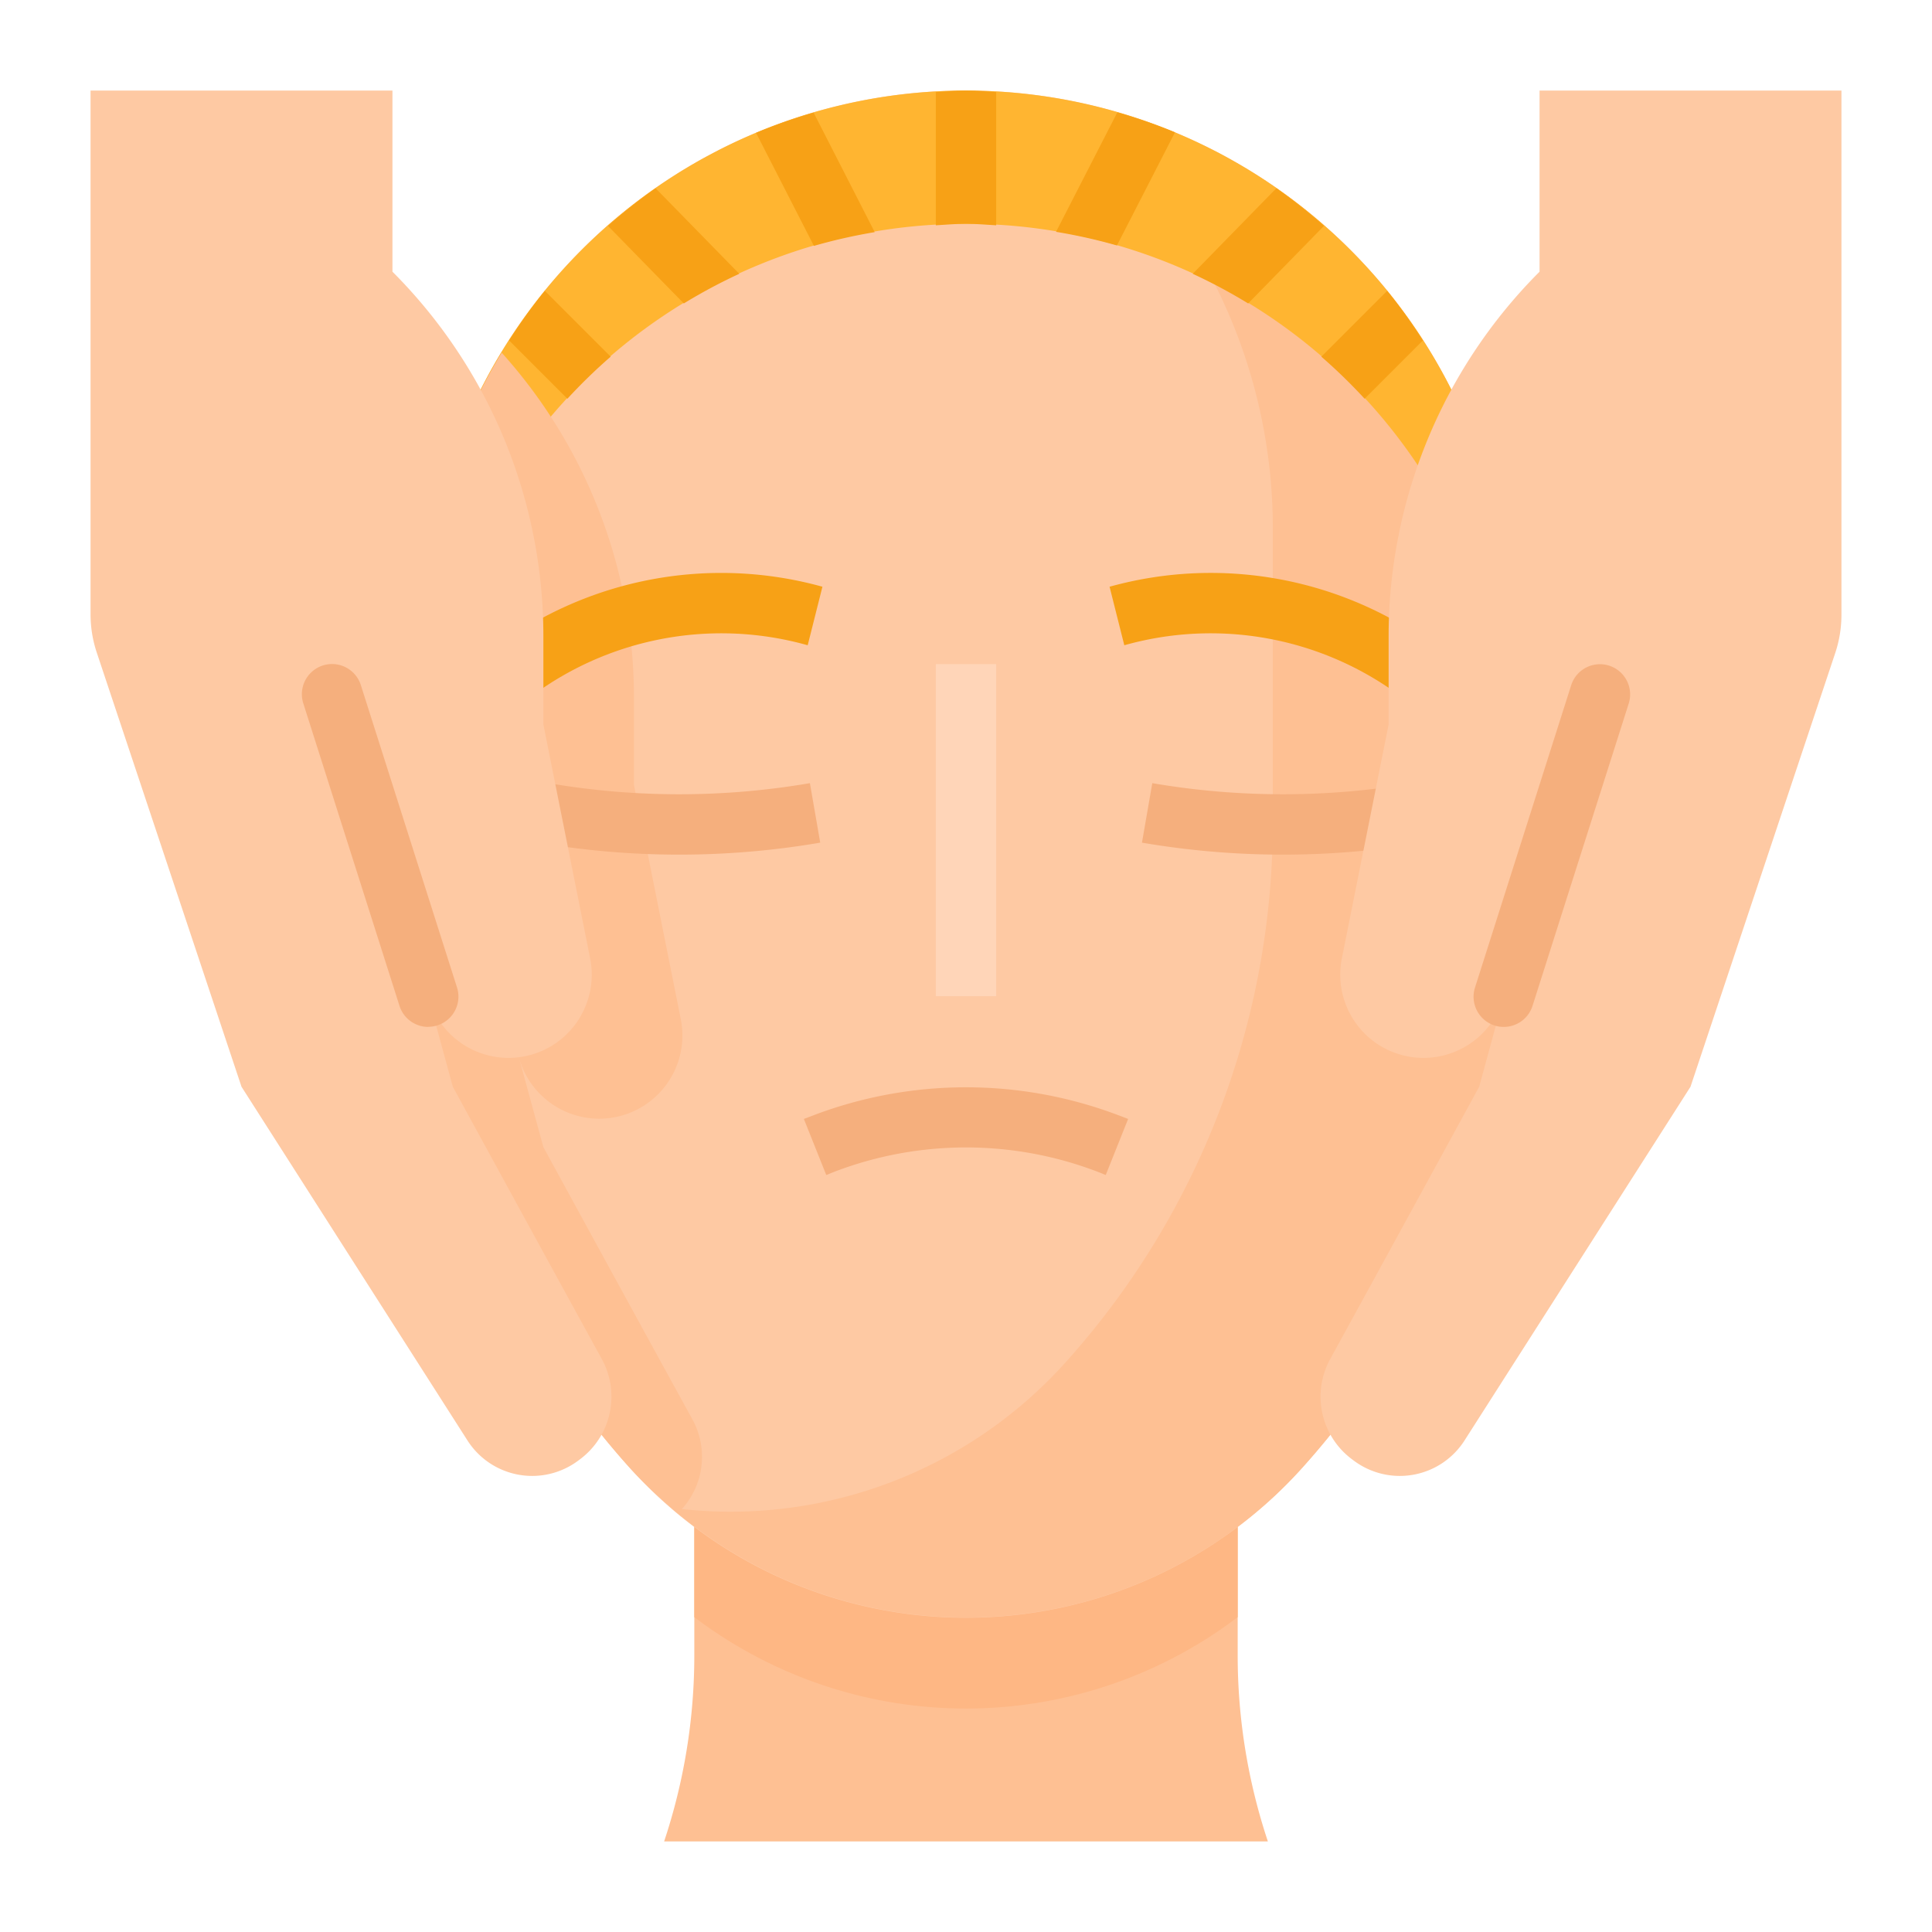 <svg xmlns="http://www.w3.org/2000/svg" viewBox="0 0 64 64"><title>beauty-treatment-face-spa</title><g id="flat"><path d="M42,61H22a19.5,19.5,0,0,0,1-6.162V47H41v7.838A19.5,19.5,0,0,0,42,61Z" style="fill:#fec093"/><path d="M23,47v6.57a14.891,14.891,0,0,0,18,0V47Z" style="fill:#feb784"/><path d="M43.135,48.628h0A26.748,26.748,0,0,0,50,30.737V21A18,18,0,0,0,32,3h0A18,18,0,0,0,14,21v9.737a26.748,26.748,0,0,0,6.865,17.891h0A14.983,14.983,0,0,0,25.916,52.3h0a14.984,14.984,0,0,0,12.168,0h0A14.983,14.983,0,0,0,43.135,48.628Z" style="fill:#fec9a3"/><path d="M35.2,3.3a17.953,17.953,0,0,1,6.964,14.2v9.737A26.744,26.744,0,0,1,35.3,45.128a14.917,14.917,0,0,1-13.069,4.818,14.962,14.962,0,0,0,20.9-1.318h0A26.748,26.748,0,0,0,50,30.737V21A17.993,17.993,0,0,0,35.2,3.3Z" style="fill:#fec093"/><path d="M32,3A18,18,0,0,0,14,21v4.413a18,18,0,0,1,36,0V21A18,18,0,0,0,32,3Z" style="fill:#ffb531"/><path d="M32,3c-.338,0-.667.032-1,.051V7.463c.333-.018.662-.05,1-.05s.667.032,1,.05V3.051C32.667,3.032,32.338,3,32,3Z" style="fill:#f7a116"/><path d="M20.14,7.484l2.512,2.568a17.948,17.948,0,0,1,1.837-.982L21.718,6.237A17.929,17.929,0,0,0,20.14,7.484Z" style="fill:#f7a116"/><path d="M25.045,4.4l1.917,3.745a18.1,18.1,0,0,1,2.014-.455L26.952,3.731A17.977,17.977,0,0,0,25.045,4.4Z" style="fill:#f7a116"/><path d="M16.865,11.279l1.93,1.93a18.14,18.14,0,0,1,1.434-1.394L18.048,9.634A18.124,18.124,0,0,0,16.865,11.279Z" style="fill:#f7a116"/><path d="M42.281,6.236,39.511,9.07a17.932,17.932,0,0,1,1.836.982l2.512-2.57A18.258,18.258,0,0,0,42.281,6.236Z" style="fill:#f7a116"/><path d="M37.013,3.722,34.983,7.68A17.953,17.953,0,0,1,37,8.131l1.923-3.748A18.219,18.219,0,0,0,37.013,3.722Z" style="fill:#f7a116"/><path d="M45.952,9.634l-2.181,2.181a18.14,18.14,0,0,1,1.434,1.394l1.93-1.93A18.124,18.124,0,0,0,45.952,9.634Z" style="fill:#f7a116"/><path d="M22.937,47.019C21.2,43.862,18,38,18,38l-.814-2.983a2.757,2.757,0,0,0,5.364-1.266L21,26V23.072A17.057,17.057,0,0,0,16.62,11.684,17.881,17.881,0,0,0,14,21v9.737a26.748,26.748,0,0,0,6.865,17.891h0a15.083,15.083,0,0,0,1.588,1.5A2.579,2.579,0,0,0,22.937,47.019Z" style="fill:#fec093"/><path d="M26.829,25.943a25.629,25.629,0,0,1-8.658,0l-.342,1.971a27.677,27.677,0,0,0,9.342,0Z" style="fill:#f5af7d"/><path d="M38.171,25.943l-.342,1.971a27.677,27.677,0,0,0,9.342,0l-.342-1.971A25.629,25.629,0,0,1,38.171,25.943Z" style="fill:#f5af7d"/><path d="M26.893,36.966l-.264.1.742,1.858.264-.106a12.2,12.2,0,0,1,8.73,0l.264.106.742-1.858-.264-.1A14.23,14.23,0,0,0,26.893,36.966Z" style="fill:#f5af7d"/><path d="M26.756,21.375l.488-1.939A12.52,12.52,0,0,0,16.385,21.48l1.23,1.577A10.533,10.533,0,0,1,26.756,21.375Z" style="fill:#f7a116"/><path d="M46.385,23.057l1.23-1.577a12.517,12.517,0,0,0-10.859-2.044l.488,1.939A10.532,10.532,0,0,1,46.385,23.057Z" style="fill:#f7a116"/><rect x="31" y="22" width="2" height="11" style="fill:#ffd5b8"/><path d="M19.935,45.018C18.2,41.861,15,36,15,36l-.813-2.983a2.757,2.757,0,0,0,5.363-1.266L18,24V21.071A17.073,17.073,0,0,0,13,9V3H3V20.351a4,4,0,0,0,.205,1.265L8,36l7.486,11.718a2.544,2.544,0,0,0,3.669.666l.051-.038A2.589,2.589,0,0,0,19.935,45.018Z" style="fill:#fec9a3"/><path d="M14.187,34.018a1,1,0,0,1-.954-.7L10.047,23.3a1,1,0,0,1,1.906-.606L15.14,32.714a1,1,0,0,1-.953,1.3Z" style="fill:#f5af7d"/><path d="M44.065,45.018C45.8,41.861,49,36,49,36l.813-2.983a2.757,2.757,0,0,1-5.363-1.266L46,24V21.071A17.073,17.073,0,0,1,51,9V3H61V20.351a4,4,0,0,1-.2,1.265L56,36,48.514,47.718a2.544,2.544,0,0,1-3.669.666l-.051-.038A2.589,2.589,0,0,1,44.065,45.018Z" style="fill:#fec9a3"/><path d="M49.813,34.018a1,1,0,0,1-.953-1.3L52.047,22.7a1,1,0,0,1,1.906.606L50.767,33.32A1,1,0,0,1,49.813,34.018Z" style="fill:#f5af7d"/></g></svg>